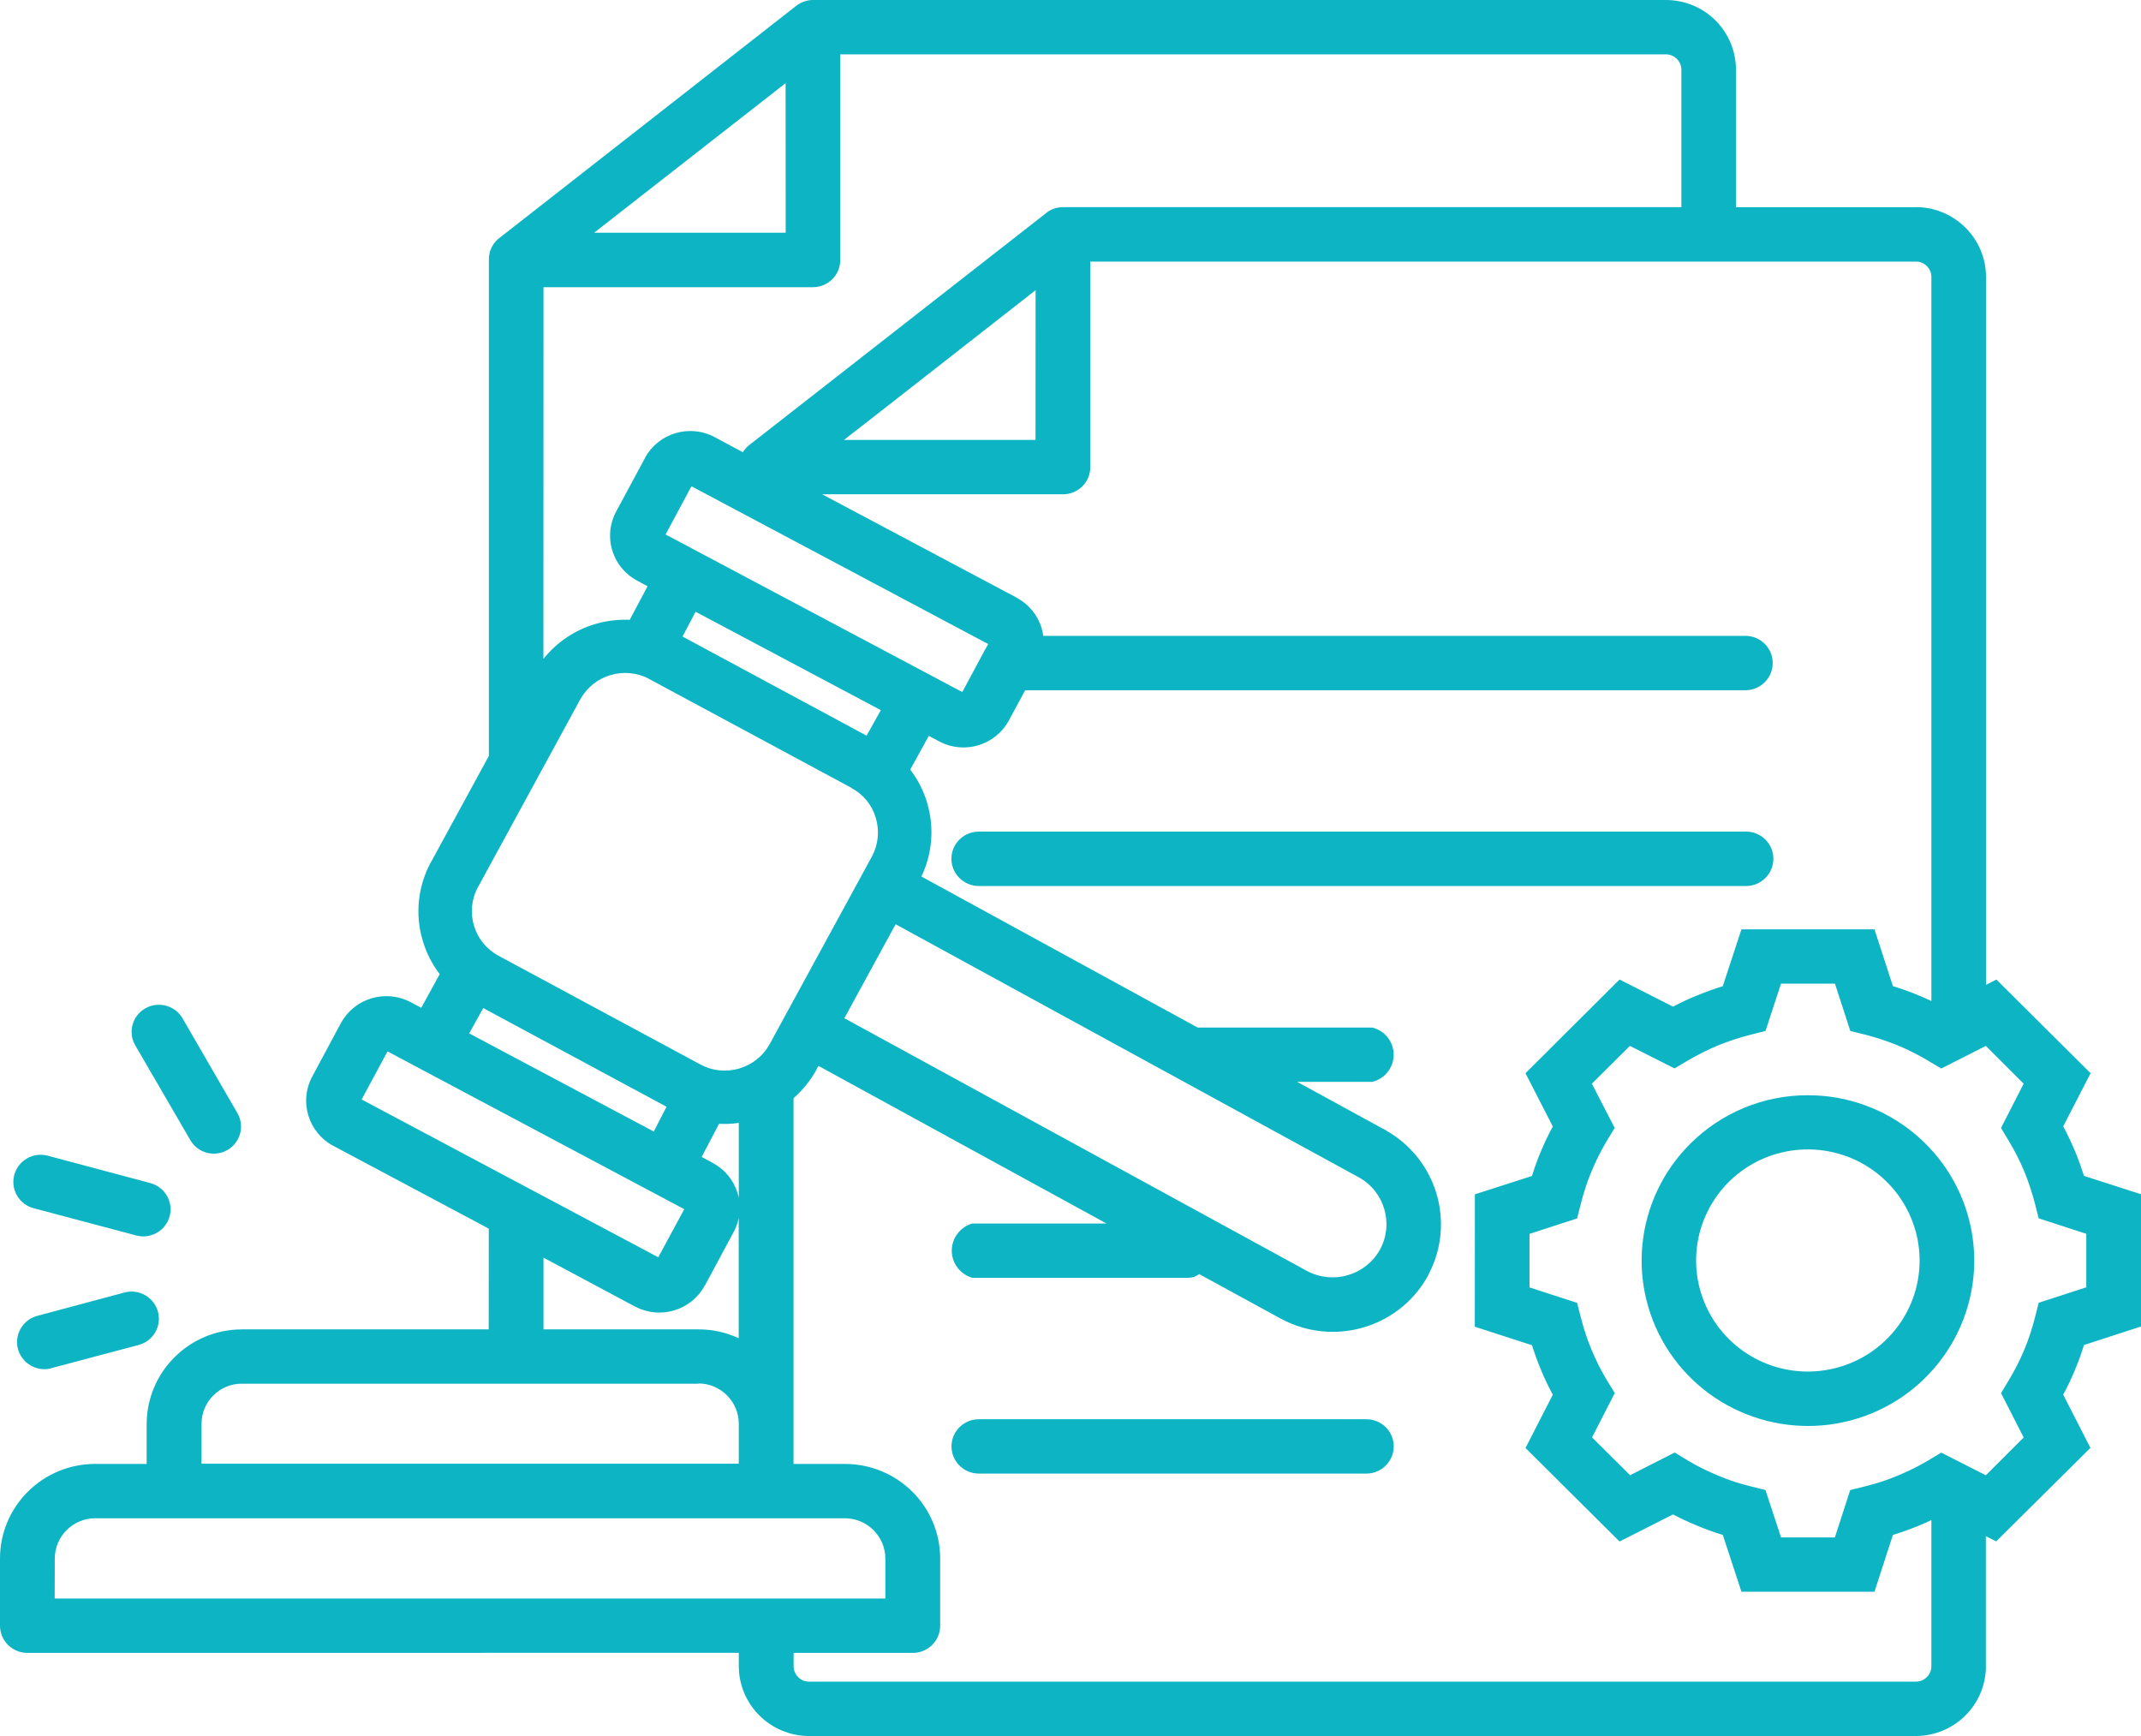 <svg xmlns="http://www.w3.org/2000/svg" aria-labelledby="svgTitle" width="74" height="60" viewBox="0 0 74 60" fill="none"><title id="svgTitle">Legal Document Management Software</title><path d="M67.811 36.567L67.098 36.929L66.648 36.664V36.661C66.305 36.458 65.95 36.28 65.583 36.127C65.219 35.979 64.842 35.855 64.46 35.758L63.953 35.632L63.422 33.996H61.558L61.021 35.632L60.52 35.758C60.135 35.855 59.758 35.979 59.391 36.127C59.024 36.28 58.669 36.458 58.326 36.661L57.877 36.926L56.334 36.148L55.02 37.454L55.809 38.984L55.536 39.431C55.133 40.11 54.829 40.84 54.638 41.607L54.51 42.111L52.865 42.645V44.495L54.51 45.029L54.638 45.533V45.527C54.732 45.907 54.856 46.281 55.008 46.647C55.16 47.012 55.336 47.365 55.539 47.703L55.812 48.146L55.026 49.679L56.341 50.986L57.883 50.202L58.332 50.473V50.476C58.672 50.678 59.027 50.853 59.394 51.004C59.758 51.158 60.135 51.282 60.52 51.373L61.021 51.499L61.558 53.135H63.419L63.95 51.499L64.457 51.373C64.842 51.279 65.219 51.158 65.583 51.004C65.95 50.853 66.305 50.678 66.645 50.476L67.095 50.205L68.637 50.989L69.945 49.682L69.162 48.149L69.429 47.706C69.839 47.03 70.145 46.297 70.336 45.53L70.464 45.026L72.109 44.492V42.642L70.464 42.108L70.336 41.604V41.607C70.239 41.227 70.115 40.852 69.966 40.487C69.814 40.122 69.635 39.769 69.429 39.431L69.162 38.984L69.945 37.454L68.637 36.148L67.811 36.567ZM23.59 22L29.952 25.426L30.444 24.544L24.042 21.143L23.59 22ZM31.46 26.6C31.724 26.941 31.922 27.33 32.043 27.743C32.298 28.588 32.228 29.497 31.846 30.294L41.395 35.514H47.432C47.866 35.62 48.17 36.009 48.17 36.453C48.17 36.896 47.866 37.283 47.432 37.391H44.834L47.79 39.006C47.839 39.027 47.887 39.054 47.933 39.087C49.666 40.086 50.306 42.262 49.384 44.03C49.362 44.079 49.338 44.127 49.311 44.172C48.291 45.922 46.051 46.544 44.266 45.572H44.263L41.45 44.036H41.446C41.343 44.118 41.216 44.16 41.082 44.163H33.606C33.187 44.042 32.896 43.659 32.896 43.225C32.896 42.79 33.187 42.407 33.606 42.286H38.244L28.289 36.839L28.256 36.893V36.89C28.234 36.942 28.21 36.99 28.183 37.038C27.979 37.382 27.727 37.693 27.427 37.956V50.597H29.212C31.024 50.6 32.493 52.06 32.496 53.862V56.186C32.496 56.708 32.071 57.127 31.549 57.127H27.43V57.592C27.43 57.731 27.488 57.867 27.588 57.964C27.685 58.066 27.821 58.12 27.961 58.12H66.224C66.363 58.12 66.5 58.063 66.597 57.964C66.697 57.867 66.755 57.731 66.755 57.592V52.537C66.606 52.607 66.457 52.673 66.309 52.734C66.02 52.851 65.726 52.96 65.425 53.05L64.788 55.012H60.19L59.546 53.05C59.249 52.96 58.957 52.854 58.669 52.734C58.381 52.616 58.095 52.483 57.825 52.341L55.977 53.277L52.726 50.045L53.67 48.204C53.521 47.929 53.388 47.649 53.269 47.365C53.151 47.081 53.041 46.785 52.95 46.493L50.974 45.853L50.977 41.278L52.95 40.644C53.041 40.346 53.148 40.056 53.269 39.769C53.388 39.482 53.521 39.208 53.67 38.933L52.726 37.092L55.977 33.854L57.828 34.793H57.825C58.098 34.648 58.381 34.515 58.669 34.4C58.957 34.283 59.252 34.174 59.546 34.084L60.19 32.119H64.788L65.425 34.084C65.726 34.174 66.02 34.28 66.309 34.4C66.457 34.461 66.606 34.527 66.755 34.597V9.57C66.755 9.428 66.697 9.295 66.597 9.195C66.5 9.096 66.363 9.041 66.224 9.041H37.683V16.145C37.686 16.393 37.586 16.631 37.41 16.809C37.231 16.984 36.991 17.084 36.742 17.084H28.416L35.14 20.657H35.136C35.552 20.877 35.865 21.255 35.999 21.704C36.026 21.795 36.047 21.885 36.059 21.976H60.354C60.864 21.991 61.271 22.407 61.271 22.914C61.271 23.424 60.864 23.841 60.354 23.856H35.434L34.87 24.9C34.406 25.76 33.331 26.083 32.469 25.627L32.102 25.434L31.46 26.6ZM31.734 30.517L29.184 35.191L45.171 43.925C46.072 44.408 47.195 44.082 47.693 43.195C48.185 42.298 47.854 41.179 46.959 40.687L30.953 31.942L31.734 30.517ZM25.535 38.812V38.809C25.308 38.843 25.08 38.852 24.853 38.84L24.252 39.986L24.634 40.192H24.631C25.047 40.412 25.356 40.786 25.493 41.236C25.511 41.29 25.526 41.35 25.535 41.408L25.535 38.812ZM23.038 38.251L16.703 34.841L16.217 35.716L22.597 39.108L23.038 38.251ZM15.197 33.67V33.667C14.933 33.323 14.736 32.934 14.614 32.52C14.338 31.612 14.441 30.631 14.894 29.795C14.906 29.78 14.915 29.762 14.924 29.747L16.897 26.126V8.957C16.897 8.652 17.049 8.366 17.301 8.194L27.52 0.202C27.687 0.072 27.891 0 28.103 0H57.579C58.223 0 58.839 0.257 59.294 0.706C59.746 1.159 60.001 1.771 60.001 2.411V7.161H66.224V7.158C67.559 7.164 68.64 8.242 68.643 9.569V34.038L69.001 33.854L72.258 37.092L71.311 38.93C71.459 39.204 71.59 39.485 71.711 39.766C71.83 40.049 71.933 40.345 72.03 40.641L74 41.275V45.846L72.03 46.486C71.936 46.782 71.833 47.078 71.711 47.358V47.364C71.593 47.648 71.459 47.929 71.311 48.203L72.252 50.041L68.995 53.273L68.637 53.092V57.589H68.64C68.637 58.92 67.556 59.994 66.221 60H27.958C26.622 59.994 25.542 58.92 25.535 57.589V57.124L0.944 57.127C0.422 57.124 0 56.705 0 56.185V53.862C0.003 52.06 1.472 50.599 3.284 50.596H5.069V49.214C5.075 47.413 6.541 45.952 8.353 45.946H16.891L16.894 42.463L11.522 39.603H11.519C10.657 39.141 10.329 38.072 10.79 37.212L11.783 35.359V35.362C12.247 34.502 13.322 34.18 14.19 34.635L14.56 34.831L15.197 33.67ZM18.782 22.773L18.785 22.77C19.243 22.197 19.869 21.774 20.579 21.566C20.961 21.454 21.362 21.406 21.766 21.421L22.382 20.262L22.024 20.069C21.159 19.61 20.834 18.542 21.295 17.682L22.294 15.829H22.291C22.755 14.969 23.83 14.646 24.695 15.105L25.675 15.63V15.627C25.745 15.518 25.833 15.425 25.939 15.349L36.12 7.394C36.29 7.24 36.511 7.159 36.742 7.159H58.114V2.409V2.412C58.114 2.119 57.877 1.881 57.58 1.878H29.041V8.982C29.044 9.232 28.944 9.474 28.768 9.649C28.589 9.827 28.349 9.926 28.097 9.926H18.785L18.782 22.773ZM29.43 27.23L22.476 23.488L22.427 23.464L22.43 23.461C21.58 23.015 20.524 23.328 20.06 24.167V24.164L16.542 30.622C16.533 30.637 16.521 30.656 16.515 30.671C16.062 31.516 16.378 32.566 17.222 33.028L24.215 36.794C24.625 37.014 25.104 37.062 25.547 36.93C25.994 36.8 26.37 36.504 26.595 36.1L30.113 29.645C30.122 29.63 30.134 29.608 30.14 29.59V29.593C30.358 29.186 30.404 28.712 30.27 28.269C30.143 27.825 29.839 27.454 29.43 27.236L29.43 27.23ZM8.213 38.483C8.462 38.93 8.304 39.495 7.858 39.748C7.411 40.002 6.844 39.854 6.583 39.413L4.674 36.127C4.416 35.68 4.57 35.107 5.023 34.85C5.475 34.594 6.052 34.748 6.31 35.197L8.213 38.483ZM5.196 40.889C5.699 41.025 5.997 41.538 5.863 42.038C5.727 42.539 5.208 42.835 4.707 42.699L1.162 41.758C0.658 41.622 0.357 41.109 0.494 40.605C0.631 40.104 1.15 39.808 1.653 39.944L5.196 40.889ZM4.318 44.667C4.819 44.543 5.326 44.842 5.46 45.337C5.593 45.832 5.302 46.342 4.804 46.481L1.751 47.292V47.296C1.256 47.413 0.755 47.114 0.621 46.626C0.491 46.134 0.776 45.63 1.265 45.485L4.318 44.667ZM1.89 55.247H30.601V53.865C30.598 53.102 29.979 52.48 29.211 52.474H3.283C2.515 52.48 1.896 53.102 1.893 53.865L1.89 55.247ZM18.785 45.946H24.142C24.621 45.943 25.098 46.049 25.532 46.251V42.093C25.499 42.262 25.441 42.425 25.359 42.578L24.363 44.431L24.36 44.428C23.899 45.285 22.831 45.614 21.962 45.162H21.959L18.785 43.466L18.785 45.946ZM24.142 47.823H8.355C7.988 47.82 7.633 47.968 7.375 48.228C7.114 48.487 6.965 48.837 6.965 49.206V50.588H25.535V49.206C25.532 48.442 24.913 47.82 24.145 47.814L24.142 47.823ZM12.499 38L22.752 43.454L23.65 41.791L13.394 36.338L12.499 38ZM34.155 22.259L23.899 16.806L23.004 18.472L33.26 23.919L33.998 22.543C34.022 22.492 34.049 22.444 34.08 22.395L34.155 22.259ZM62.49 37.853C65.231 37.853 67.592 39.781 68.126 42.455C68.661 45.129 67.219 47.806 64.688 48.85C62.153 49.891 59.23 49.01 57.706 46.74C56.186 44.474 56.486 41.453 58.426 39.525C59.503 38.453 60.963 37.85 62.49 37.853ZM65.219 40.852C63.916 39.555 61.874 39.356 60.341 40.37C58.808 41.387 58.213 43.339 58.917 45.032C59.622 46.725 61.431 47.688 63.237 47.329C65.046 46.973 66.348 45.397 66.348 43.566C66.348 42.549 65.941 41.571 65.219 40.852ZM60.35 28.742C60.872 28.742 61.294 29.161 61.294 29.68C61.294 30.199 60.872 30.622 60.35 30.622H33.831C33.309 30.622 32.884 30.2 32.884 29.68C32.884 29.161 33.309 28.742 33.831 28.742H60.35ZM47.228 49.052C47.75 49.052 48.172 49.471 48.172 49.99C48.172 50.506 47.75 50.929 47.228 50.929H33.831C33.309 50.929 32.887 50.506 32.887 49.99C32.887 49.471 33.309 49.052 33.831 49.052H47.228ZM27.153 2.874L20.536 8.043H27.156L27.153 2.874ZM35.794 10.029L30.234 14.377L29.171 15.204H35.791L35.794 10.029Z" fill="#0CB4C4"></path></svg>